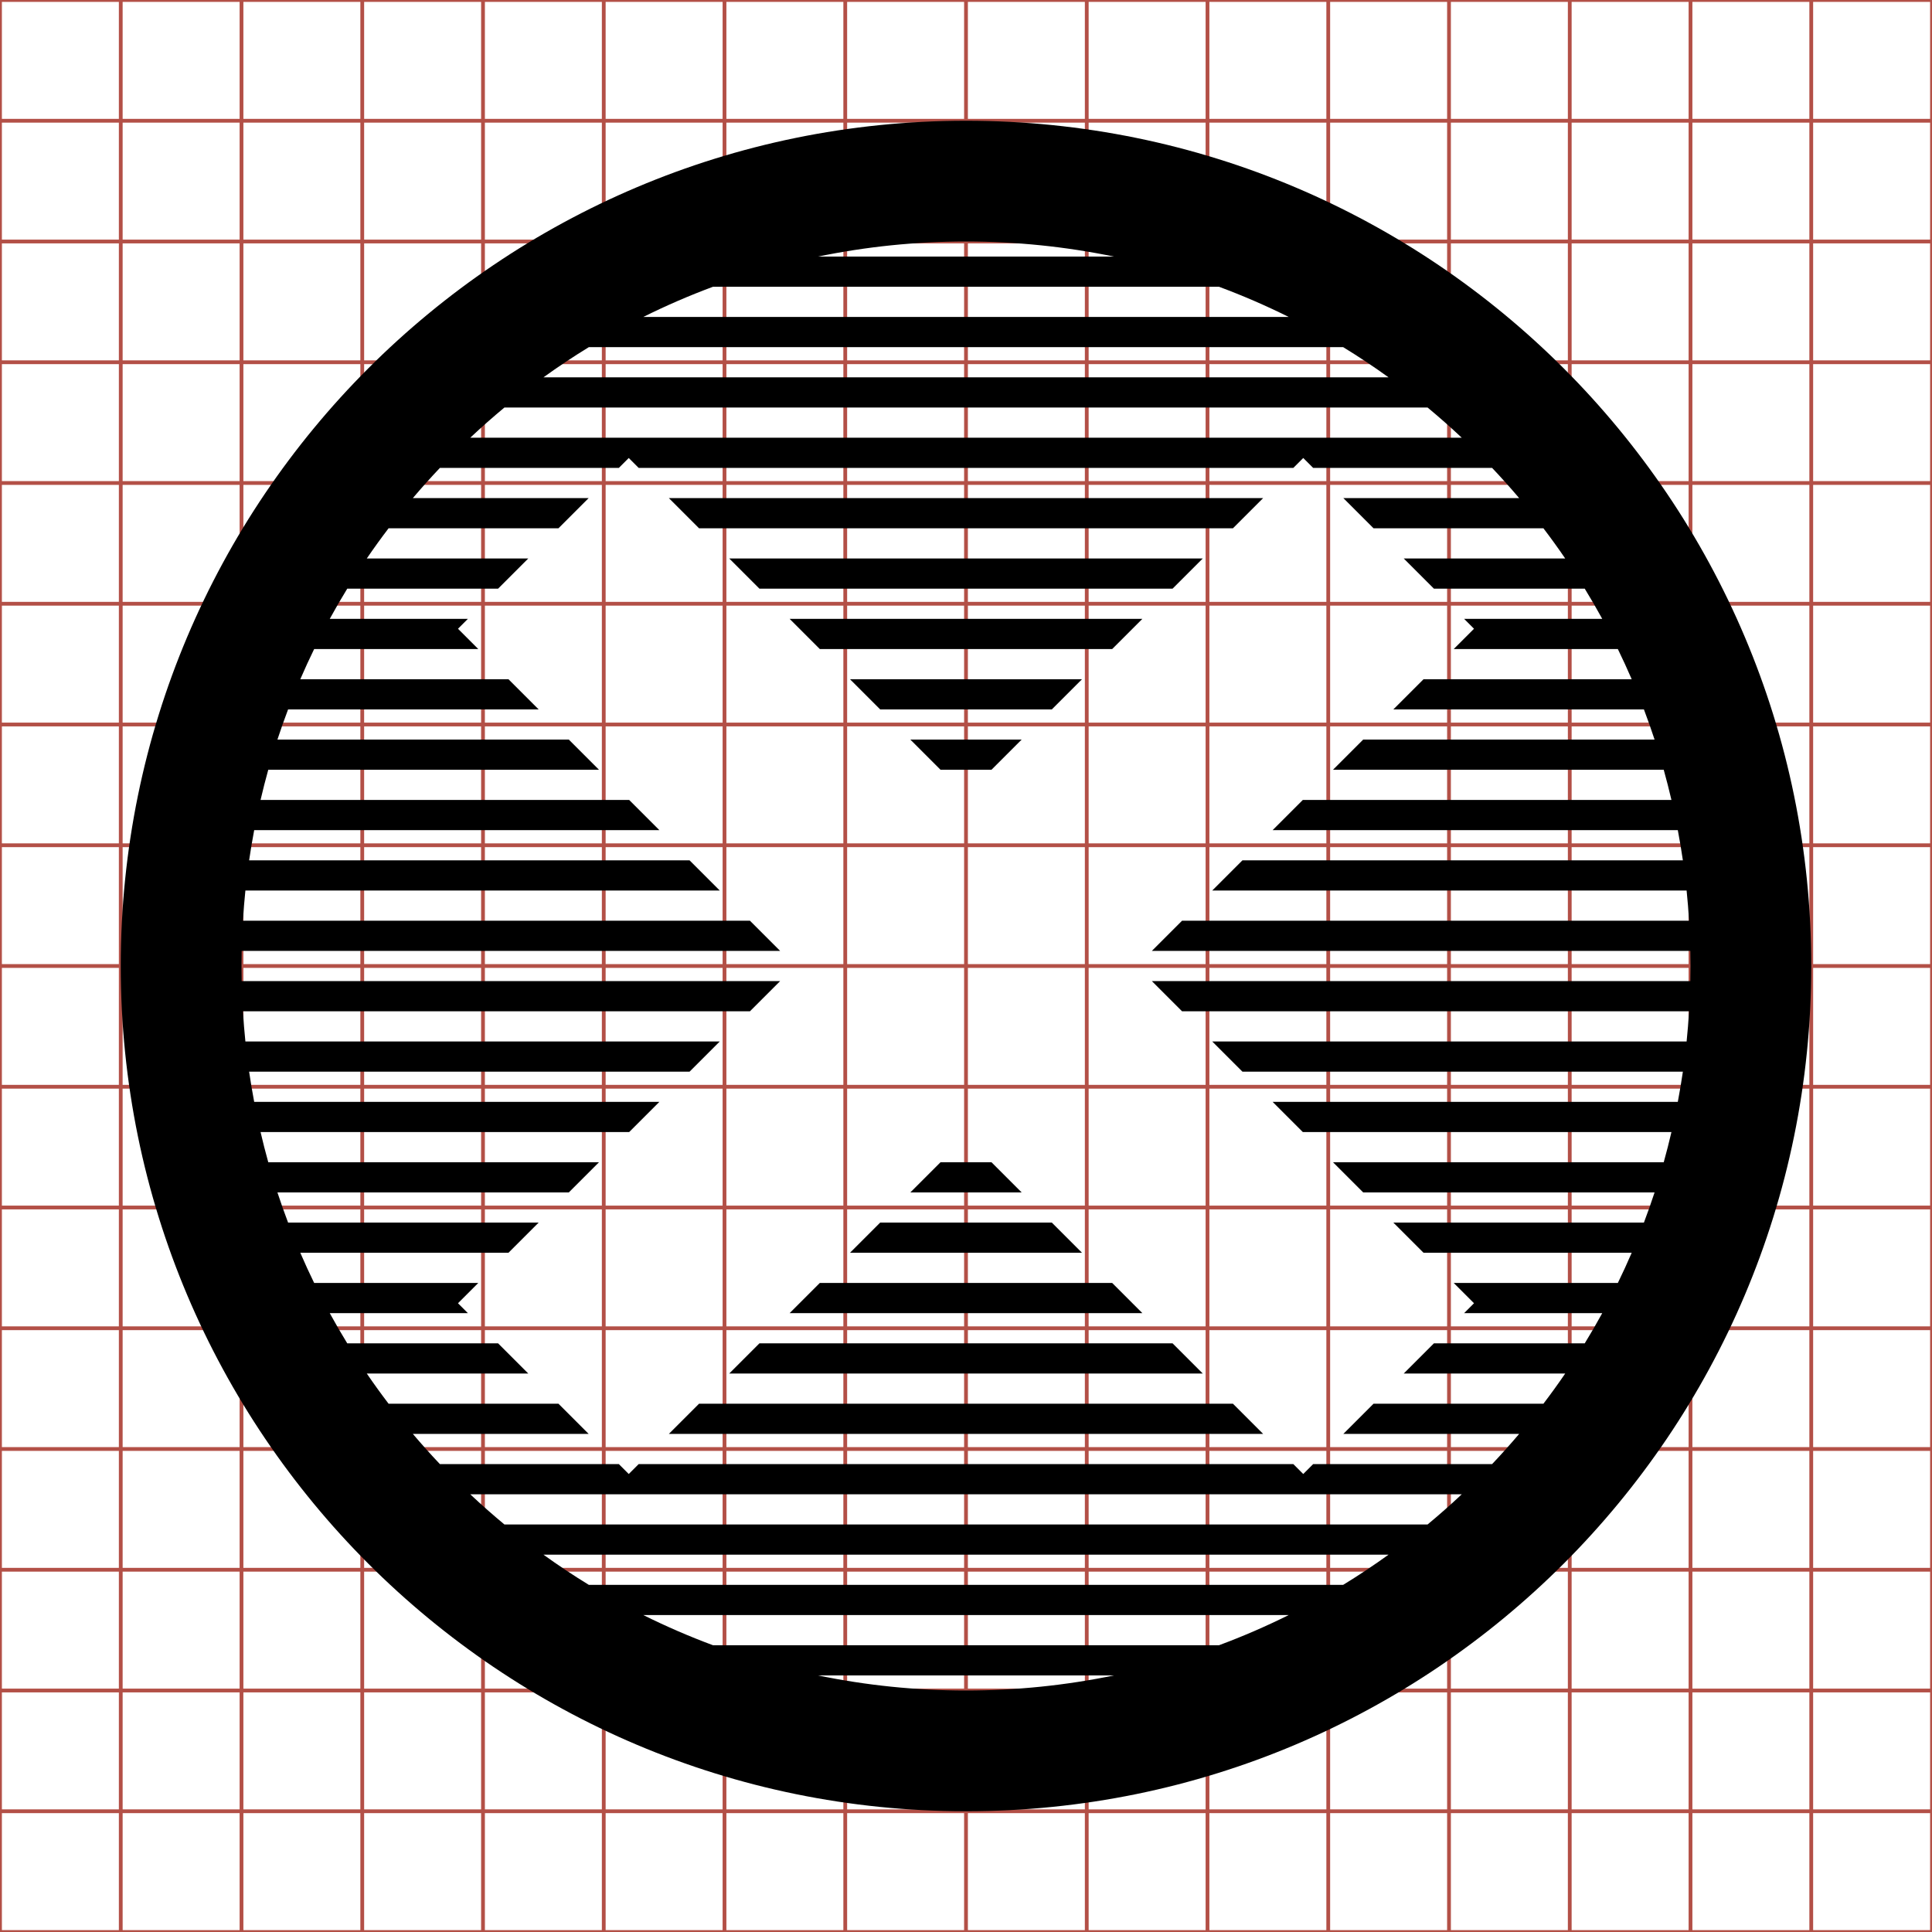 <?xml version="1.0" encoding="utf-8"?> <!-- Generator: IcoMoon.io --> <!DOCTYPE svg PUBLIC "-//W3C//DTD SVG 1.1//EN" "http://www.w3.org/Graphics/SVG/1.1/DTD/svg11.dtd"> <svg width="512" height="512" viewBox="0 0 512 512" xmlns="http://www.w3.org/2000/svg" xmlns:xlink="http://www.w3.org/1999/xlink" fill="#000000"><g class="svgGrid" id="svgGrid"><line stroke-width="1" stroke="#B35047" x1="32" x2="32" y1="0" y2="512"></line><line stroke-width="1" stroke="#B35047" x1="64" x2="64" y1="0" y2="512"></line><line stroke-width="1" stroke="#B35047" x1="96" x2="96" y1="0" y2="512"></line><line stroke-width="1" stroke="#B35047" x1="128" x2="128" y1="0" y2="512"></line><line stroke-width="1" stroke="#B35047" x1="160" x2="160" y1="0" y2="512"></line><line stroke-width="1" stroke="#B35047" x1="192" x2="192" y1="0" y2="512"></line><line stroke-width="1" stroke="#B35047" x1="224" x2="224" y1="0" y2="512"></line><line stroke-width="1" stroke="#B35047" x1="256" x2="256" y1="0" y2="512"></line><line stroke-width="1" stroke="#B35047" x1="288" x2="288" y1="0" y2="512"></line><line stroke-width="1" stroke="#B35047" x1="320" x2="320" y1="0" y2="512"></line><line stroke-width="1" stroke="#B35047" x1="352" x2="352" y1="0" y2="512"></line><line stroke-width="1" stroke="#B35047" x1="384" x2="384" y1="0" y2="512"></line><line stroke-width="1" stroke="#B35047" x1="416" x2="416" y1="0" y2="512"></line><line stroke-width="1" stroke="#B35047" x1="448" x2="448" y1="0" y2="512"></line><line stroke-width="1" stroke="#B35047" x1="480" x2="480" y1="0" y2="512"></line><line stroke-width="1" stroke="#B35047" x1="0" x2="512" y1="32" y2="32"></line><line stroke-width="1" stroke="#B35047" x1="0" x2="512" y1="64" y2="64"></line><line stroke-width="1" stroke="#B35047" x1="0" x2="512" y1="96" y2="96"></line><line stroke-width="1" stroke="#B35047" x1="0" x2="512" y1="128" y2="128"></line><line stroke-width="1" stroke="#B35047" x1="0" x2="512" y1="160" y2="160"></line><line stroke-width="1" stroke="#B35047" x1="0" x2="512" y1="192" y2="192"></line><line stroke-width="1" stroke="#B35047" x1="0" x2="512" y1="224" y2="224"></line><line stroke-width="1" stroke="#B35047" x1="0" x2="512" y1="256" y2="256"></line><line stroke-width="1" stroke="#B35047" x1="0" x2="512" y1="288" y2="288"></line><line stroke-width="1" stroke="#B35047" x1="0" x2="512" y1="320" y2="320"></line><line stroke-width="1" stroke="#B35047" x1="0" x2="512" y1="352" y2="352"></line><line stroke-width="1" stroke="#B35047" x1="0" x2="512" y1="384" y2="384"></line><line stroke-width="1" stroke="#B35047" x1="0" x2="512" y1="416" y2="416"></line><line stroke-width="1" stroke="#B35047" x1="0" x2="512" y1="448" y2="448"></line><line stroke-width="1" stroke="#B35047" x1="0" x2="512" y1="480" y2="480"></line><rect x="0" y="0" width="512" height="512" fill="none" stroke-width="1" stroke="#B35047"></rect></g><path d="M 286.745,180.00 L 278.745,188.00 L 233.255,188.00 L 225.254,180.00 ZM 310.744,156.00 L 201.254,156.00 L 193.254,148.00 L 318.744,148.00 ZM 294.745,172.00 L 217.254,172.00 L 209.254,164.00 L 302.744,164.00 ZM 326.744,140.00 L 185.254,140.00 L 177.254,132.00 L 334.744,132.00 ZM 249.255,204.00 L 241.255,196.00 L 270.745,196.00 L 262.745,204.00 ZM 241.255,316.00 L 249.255,308.00 L 262.745,308.00 L 270.745,316.00 ZM 209.254,348.00 L 217.254,340.00 L 294.745,340.00 L 302.744,348.00 ZM 185.254,372.00 L 326.744,372.00 L 334.744,380.00 L 177.254,380.00 ZM 201.254,356.00 L 310.744,356.00 L 318.744,364.00 L 193.254,364.00 ZM 233.255,324.00 L 278.745,324.00 L 286.745,332.00 L 225.254,332.00 ZM 256.00,32.00C 132.289,32.00, 32.00,132.288, 32.00,256.00s 100.289,224.00, 224.00,224.00c 123.712,0.00, 224.00-100.288, 224.00-224.00S 379.712,32.00, 256.00,32.00z M 448.00,256.00 c0.00,1.336-0.021,2.668-0.049,4.00L 305.255,260.00 l 8.00,8.00l 134.364,0.00 c-0.164,2.678-0.378,5.345-0.65,8.00L 321.255,276.00 l 8.00,8.00L 445.98,284.00 c-0.389,2.682-0.843,5.347-1.343,8.00L 337.255,292.00 l 8.001,8.00l 97.694,0.00 c-0.626,2.684-1.303,5.353-2.043,8.00l-87.651,0.00 l 8.00,8.00l 77.226,0.00 c-0.882,2.689-1.828,5.355-2.828,8.00l-66.397,0.00 l 8.00,8.00l 55.16,0.00 c-1.161,2.694-2.386,5.361-3.671,8.00l-43.489,0.00 l 5.372,5.372L 388.00,348.00l 36.609,0.00 c-1.479,2.701-3.023,5.368-4.636,8.00L 380.00,356.00 l-8.00,8.00l 42.796,0.00 c-1.852,2.71-3.776,5.377-5.773,8.00L 364.00,372.00 l-8.00,8.00l 46.591,0.00 c-2.31,2.721-4.694,5.392-7.167,8.00L 348.00,388.00 l-2.628,2.628L 342.744,388.00l-173.49,0.00 l-2.627,2.627L 164.00,388.00l-47.423,0.00 c-2.473-2.608-4.858-5.279-7.167-8.00L 156.00,380.00 l-8.00-8.00l-45.022,0.00 c-1.997-2.623-3.922-5.29-5.773-8.00L 140.00,364.00 l-8.00-8.00L 92.026,356.00 c-1.612-2.632-3.157-5.299-4.636-8.00L 124.00,348.00 l-2.628-2.628l 5.372-5.372L 83.255,340.00 c-1.286-2.639-2.51-5.306-3.671-8.00l 55.16,0.00 l 8.00-8.00L 76.347,324.00 c-1.00-2.645-1.947-5.311-2.828-8.00l 77.226,0.00 l 8.00-8.00L 71.093,308.00 c-0.74-2.647-1.417-5.316-2.043-8.00l 97.695,0.00 l 8.00-8.00L 67.362,292.00 c-0.50-2.653-0.954-5.318-1.343-8.00l 116.726,0.00 l 8.00-8.00L 65.032,276.00 c-0.273-2.655-0.487-5.322-0.651-8.00l 134.364,0.00 l 8.00-8.00L 64.049,260.00 c-0.027-1.332-0.049-2.664-0.049-4.00s 0.021-2.668, 0.049-4.00l 142.696,0.00 l-8.00-8.00L 64.381,244.00 c 0.164-2.677, 0.377-5.345, 0.651-8.00l 125.713,0.00 l-8.00-8.00L 66.019,228.00 c 0.39-2.682, 0.843-5.347, 1.343-8.00l 107.383,0.00 l-8.00-8.00L 69.049,212.00 c 0.626-2.684, 1.303-5.352, 2.043-8.00l 87.653,0.00 l-8.00-8.00L 73.519,196.00 c 0.881-2.689, 1.829-5.355, 2.829-8.00l 66.399,0.00 l-8.00-8.00L 79.584,180.00 c 1.162-2.694, 2.386-5.361, 3.671-8.00l 43.491,0.00 l-5.373-5.373L 124.00,164.00L 87.391,164.00 c 1.479-2.701, 3.024-5.368, 4.636-8.00L 132.00,156.00 l 8.00-8.00L 97.205,148.00 c 1.851-2.71, 3.776-5.377, 5.773-8.00L 148.00,140.00 l 8.00-8.00l-46.59,0.00 c 2.309-2.721, 4.694-5.392, 7.167-8.00 L 164.00,124.00 l 2.627-2.627l 2.627,2.627l 173.49,0.00 l 2.628-2.628L 348.00,124.00l 47.424,0.00 c 2.473,2.608, 4.857,5.279, 7.167,8.00L 356.00,132.00 l 8.00,8.00l 45.021,0.00 c 1.997,2.623, 3.923,5.29, 5.773,8.00l-42.794,0.00 l 8.00,8.00l 39.973,0.00 c 1.612,2.632, 3.157,5.299, 4.636,8.00l-36.608,0.00 l 2.627,2.627L 385.255,172.00l 43.489,0.00 c 1.286,2.639, 2.511,5.306, 3.672,8.00l-55.161,0.00 l-8.00,8.00l 66.398,0.00 c 1.00,2.645, 1.946,5.311, 2.828,8.00l-77.227,0.00 l-8.00,8.00l 87.652,0.00 c 0.74,2.648, 1.417,5.316, 2.043,8.00l-97.695,0.00 l-8.00,8.00l 107.383,0.00 c 0.50,2.653, 0.954,5.318, 1.343,8.00L 329.255,228.00 l-8.00,8.00l 125.714,0.00 c 0.272,2.655, 0.486,5.323, 0.65,8.00L 313.255,244.00 l-8.00,8.00l 142.696,0.00 C 447.979,253.332, 448.00,254.664, 448.00,256.00z M 188.934,436.00 c-6.289-2.34-12.45-5.005-18.459-8.00l 171.05,0.00 c-6.01,2.995-12.171,5.66-18.459,8.00L 188.934,436.00 z M 295.231,444.00 c-12.767,2.637-25.894,4.00-39.231,4.00s-26.465-1.363-39.231-4.00L 295.231,444.00 z M 156.042,420.00c-4.096-2.507-8.106-5.176-12.024-8.00l 223.963,0.00 c-3.917,2.824-7.927,5.493-12.023,8.00L 156.042,420.00 z M 133.674,404.00c-3.088-2.562-6.106-5.23-9.053-8.00L 387.38,396.00 c-2.947,2.77-5.965,5.438-9.054,8.00L 133.674,404.00 z M 323.066,76.00c 6.288,2.339, 12.449,5.005, 18.459,8.00l-171.05,0.00 c 6.009-2.995, 12.17-5.661, 18.459-8.00L 323.066,76.00 z M 216.769,68.00c 12.767-2.637, 25.894-4.00, 39.231-4.00s 26.465,1.363, 39.231,4.00L 216.769,68.00 z M 355.958,92.00c 4.097,2.507, 8.106,5.175, 12.023,8.00L 144.019,100.00 c 3.918-2.825, 7.928-5.493, 12.024-8.00L 355.958,92.00 z M 378.326,108.00 c 3.089,2.562, 6.106,5.23, 9.054,8.00L 124.621,116.00 c 2.947-2.77, 5.965-5.438, 9.053-8.00L 378.326,108.00 z" ></path></svg>
